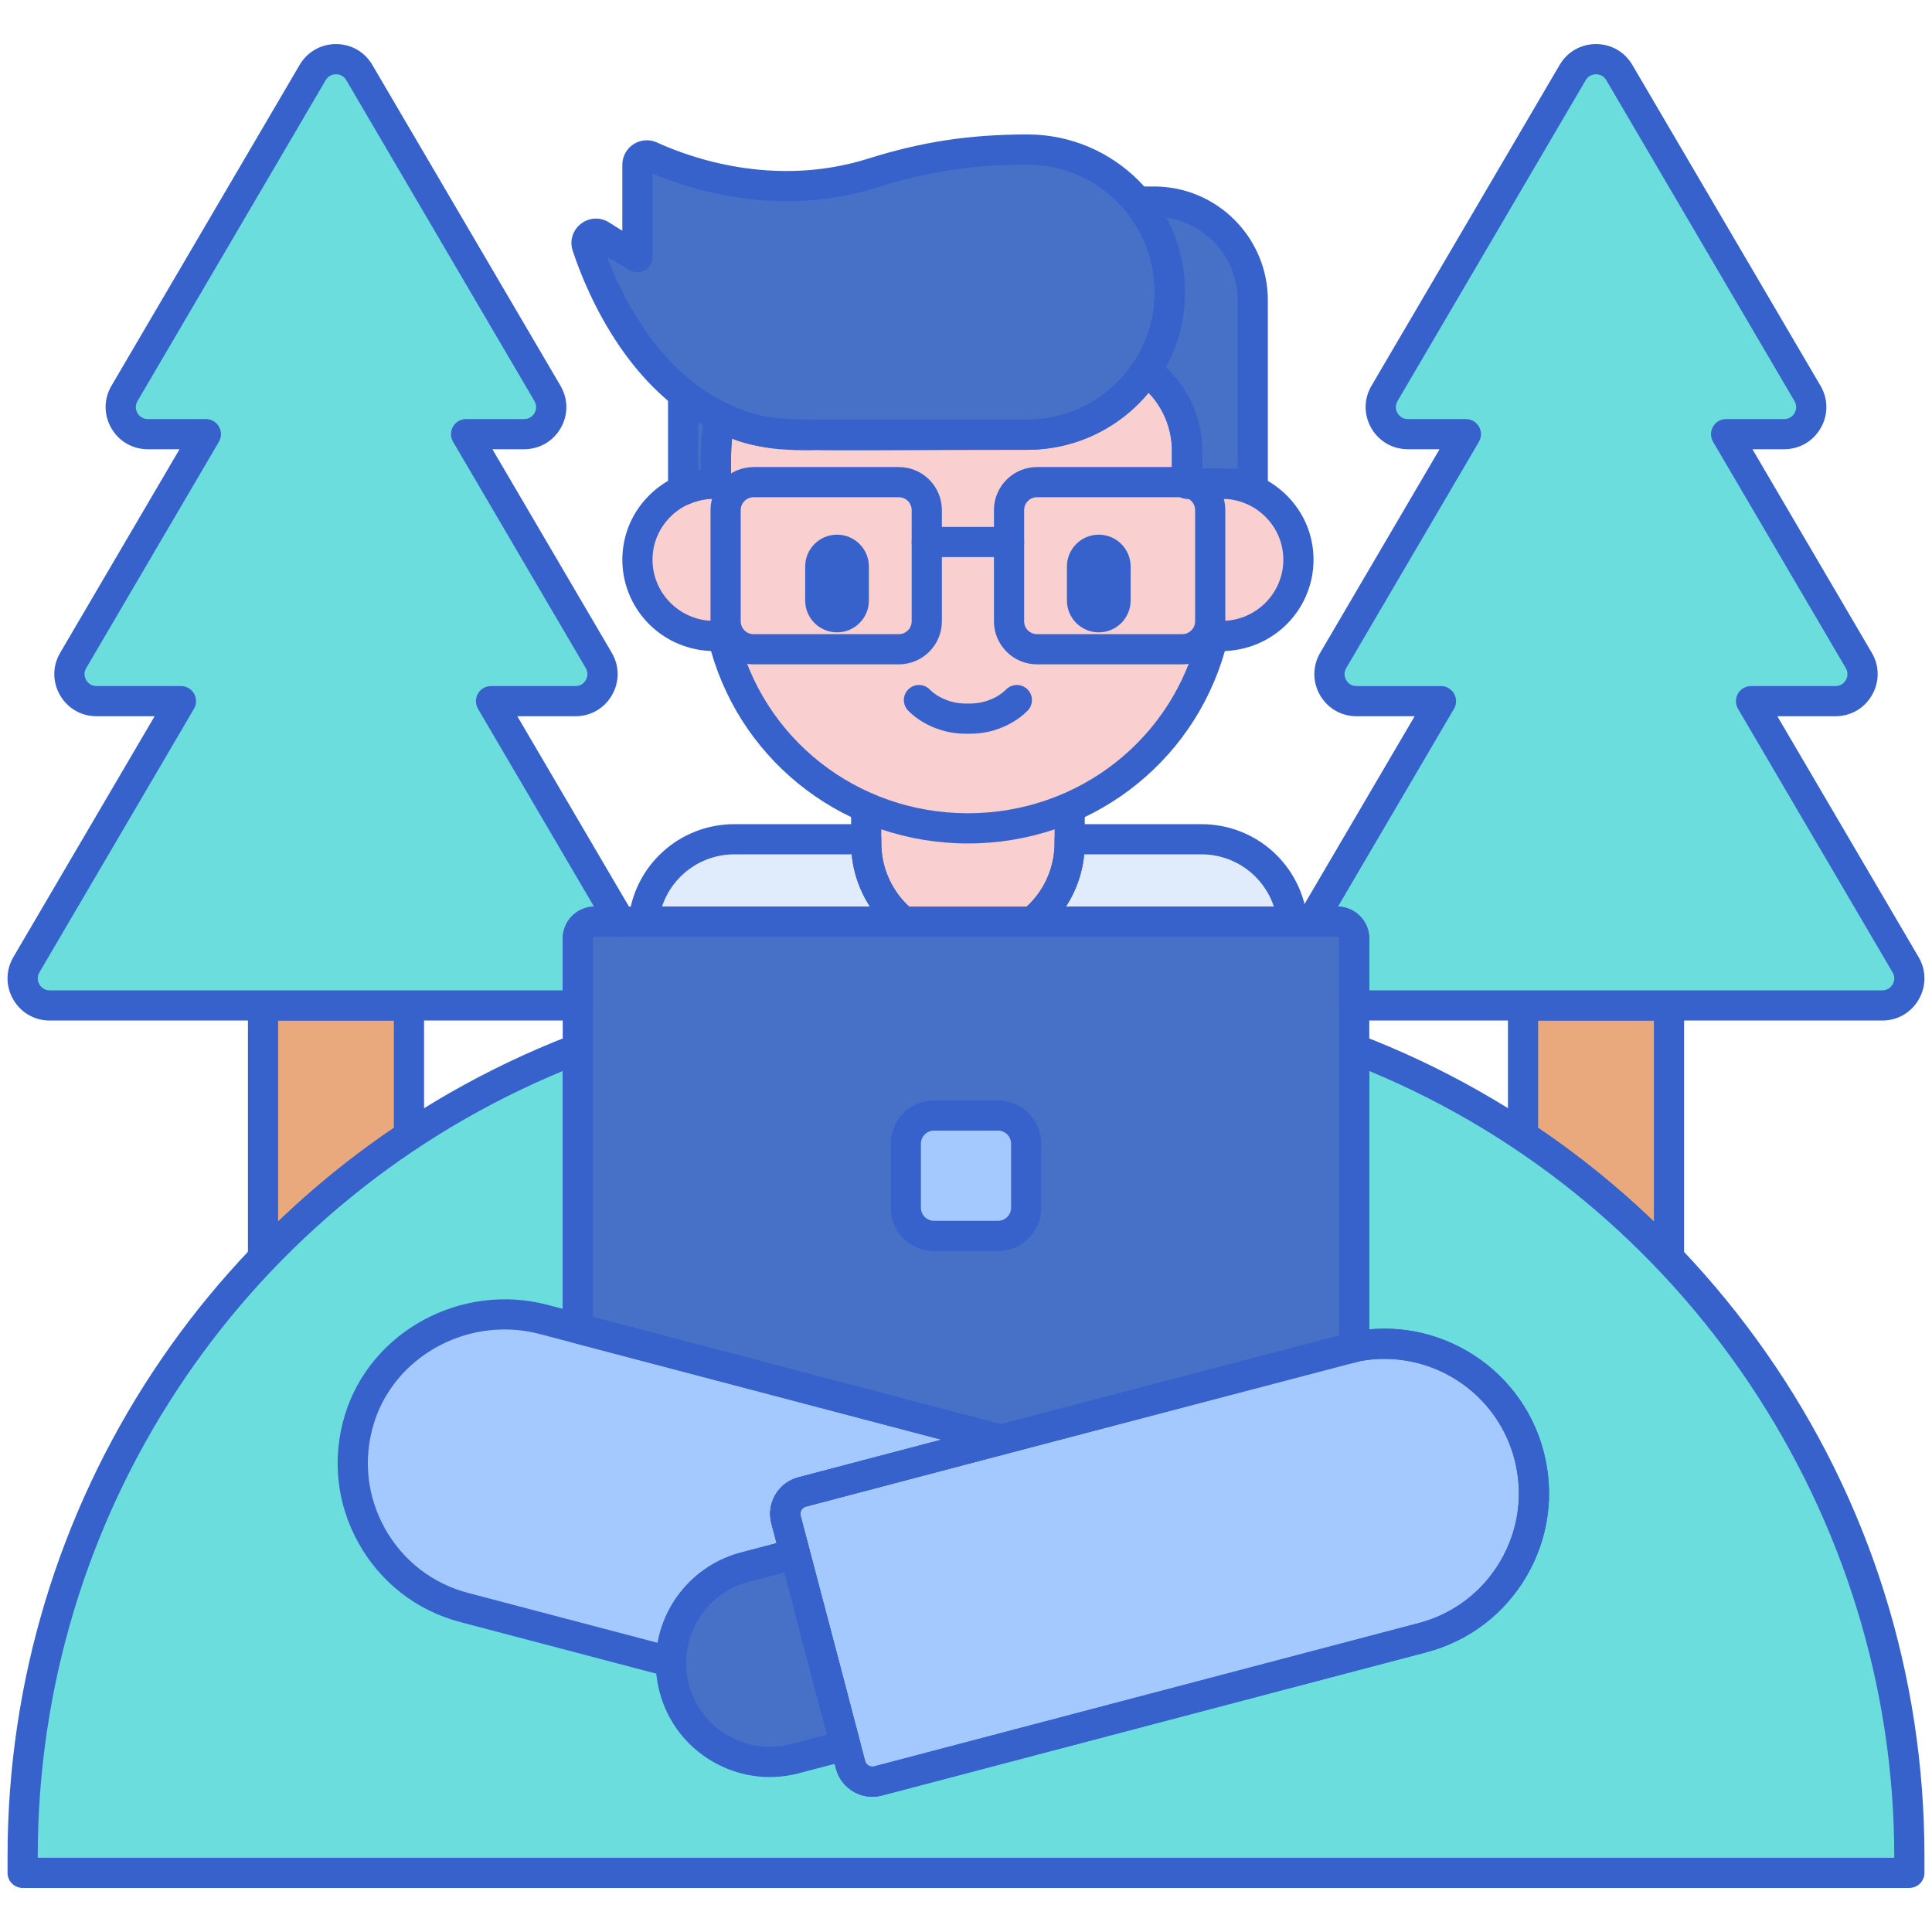 <svg id="Layer_1" height="512" viewBox="0 0 256 256" width="512" xmlns="http://www.w3.org/2000/svg"><g><g><path d="m221.149 166.706v-33.479h-19.337v17.297c7.03 4.677 13.515 10.108 19.337 16.182z" fill="#eaa97d"/></g><g><path d="m221.148 168.706c-.534 0-1.06-.215-1.444-.616-5.72-5.968-12.112-11.317-19-15.901-.558-.371-.893-.996-.893-1.665v-17.297c0-1.104.896-2 2-2h19.337c1.104 0 2 .896 2 2v33.479c0 .817-.496 1.551-1.254 1.856-.242.097-.495.144-.746.144zm-17.336-19.248c5.447 3.697 10.588 7.86 15.337 12.417v-26.649h-15.337z" fill="#3762cc"/></g><g><path d="m54.188 150.523v-17.297h-19.337v33.479c5.822-6.073 12.307-11.504 19.337-16.182z" fill="#eaa97d"/></g><g><path d="m34.852 168.706c-.251 0-.504-.047-.746-.144-.758-.305-1.254-1.039-1.254-1.856v-33.479c0-1.104.896-2 2-2h19.337c1.104 0 2 .896 2 2v17.297c0 .669-.335 1.294-.893 1.665-6.888 4.583-13.28 9.933-19 15.901-.385.401-.91.616-1.444.616zm2-33.48v26.649c4.749-4.558 9.89-8.72 15.337-12.417v-14.232zm17.336 15.297h.01z" fill="#3762cc"/></g><g><path d="m179.437 138.966v39.531h-.001l-46.836 12.27c-6.531-1.719-48.703-12.817-56.037-14.747v-37.055c-43.019 16.499-73.563 58.184-73.563 107.009v2.186h250v-2.186c0-48.825-30.544-90.51-73.563-107.008z" fill="#6bdddd"/></g><g><path d="m253 250.16h-250c-1.104 0-2-.896-2-2v-2.186c0-46.548 27.615-88.565 70.354-107.044 1.478-.638 2.988-1.254 4.492-1.832.615-.235 1.307-.154 1.85.219s.867.989.867 1.648v35.513l54.038 14.221 44.835-11.747.002-37.987c0-.659.324-1.275.867-1.648.543-.374 1.235-.456 1.849-.219 21.785 8.354 40.401 22.914 53.836 42.102 13.744 19.633 21.01 42.723 21.01 66.774v2.186c0 1.104-.896 2-2 2zm-248-4h246v-.186c0-45.33-27.836-86.775-69.563-104.058v36.58c0 .909-.613 1.704-1.493 1.935l-46.838 12.271c-.333.087-.683.087-1.016 0l-56.037-14.747c-.879-.231-1.491-1.025-1.491-1.934v-34.105c-.544.225-1.085.454-1.621.686-41.272 17.845-67.941 58.421-67.941 103.372zm174.436-67.663h.01z" fill="#3762cc"/></g><g><path d="m252.503 127.833-20.481-34.927h11.192c2.768 0 4.489-3.006 3.089-5.393l-17.584-29.987h7.698c2.768 0 4.489-3.006 3.089-5.393l-24.936-42.523c-1.384-2.36-4.795-2.36-6.179 0l-24.936 42.523c-1.4 2.387.322 5.393 3.089 5.393h7.698l-17.584 29.987c-1.4 2.387.322 5.393 3.089 5.393h11.192l-17.132 29.215h3.39c1.237 0 2.239 1.002 2.239 2.239v8.866h69.976c2.769 0 4.491-3.005 3.091-5.393z" fill="#6bdddd"/></g><g><g><path d="m106.287 197.692 26.313-6.924-60.554-15.935c-10.381-2.732-21.348 3.014-24.447 13.291-3.254 10.79 3.105 22.035 13.911 24.879l27.401 7.211c.053-5.768 3.921-11.021 9.768-12.56l6.667-1.754-1.195-4.542c-.423-1.604.534-3.244 2.136-3.666z" fill="#a4c9ff"/></g></g><g><g><path d="m119.7 122.121c-3.006-2.472-4.924-6.22-4.924-10.416v-.5h-17.445c-6.288 0-11.456 4.788-12.062 10.917h34.431z" fill="#e0ebfc"/></g><g><path d="m171.244 122.121c-.606-6.129-5.774-10.917-12.062-10.917h-17.445v.5c0 4.196-1.918 7.944-4.924 10.416h34.431z" fill="#e0ebfc"/></g></g><g><path d="m128.257 105.284c-4.799 0-9.358-1.009-13.481-2.816v9.236c0 7.445 6.036 13.481 13.481 13.481s13.481-6.036 13.481-13.481v-9.236c-4.123 1.808-8.682 2.816-13.481 2.816z" fill="#f9cfcf"/></g><g><path d="m128.257 127.186c-8.536 0-15.481-6.945-15.481-15.481v-9.236c0-.675.341-1.305.906-1.674s1.278-.428 1.896-.158c4.01 1.757 8.275 2.648 12.679 2.648s8.669-.891 12.678-2.647c.619-.271 1.332-.212 1.896.157.565.37.906.999.906 1.674v9.236c0 8.536-6.944 15.481-15.48 15.481zm-11.482-21.795v6.313c0 6.331 5.15 11.481 11.481 11.481 6.33 0 11.48-5.15 11.48-11.481v-6.313c-3.685 1.258-7.533 1.894-11.48 1.894s-7.796-.636-11.481-1.894z" fill="#3762cc"/></g><g><g><path d="m161.651 64.09h-4.367v-4.409c0-4.349-2.134-8.191-5.403-10.565.013-.02.024-.041.037-.061-3.374 5.146-9.19 8.546-15.803 8.546-33.774 0-34.306.709-40.742-2.381-.33 1.866-.511 3.783-.511 5.742v3.127c-5.799-.118-10.399 4.502-10.399 10.086 0 5.963 5.205 10.679 11.281 10.036 3.446 14.642 16.69 25.55 32.513 25.55s29.066-10.91 32.513-25.55c6.068.642 11.281-4.066 11.281-10.036 0-5.586-4.605-10.202-10.4-10.085z" fill="#f9cfcf"/></g></g><g><path d="m145.594 83.79c-2.331 0-4.221-1.89-4.221-4.221v-4.502c0-2.331 1.89-4.221 4.221-4.221s4.221 1.89 4.221 4.221v4.502c0 2.331-1.89 4.221-4.221 4.221z" fill="#3762cc"/></g><g><path d="m110.911 83.79c-2.331 0-4.221-1.89-4.221-4.221v-4.502c0-2.331 1.89-4.221 4.221-4.221s4.221 1.89 4.221 4.221v4.502c0 2.331-1.89 4.221-4.221 4.221z" fill="#3762cc"/></g><g><path d="m128.253 97.232c-1.3 0-2.44-.155-3.488-.473-1.737-.529-3.265-1.423-4.418-2.586-.777-.784-.771-2.051.013-2.828.786-.778 2.051-.773 2.829.013.688.693 1.635 1.238 2.74 1.574.664.202 1.425.3 2.324.3.9 0 1.66-.098 2.324-.3 1.105-.336 2.053-.881 2.74-1.574.777-.785 2.042-.791 2.829-.013.784.777.79 2.044.013 2.828-1.153 1.163-2.681 2.057-4.418 2.586-1.046.318-2.187.473-3.488.473z" fill="#3762cc"/></g><g><path d="m136.163 19.817c-6.746-.004-12.95.728-20.539 3.113-13.198 4.148-25.04-.229-29.393-2.228-.827-.38-1.769.219-1.769 1.128v12.238c-1.522-.853-3.121-1.805-4.82-2.896-.988-.634-2.23.316-1.859 1.43 2.042 6.139 7.668 19.089 19.723 23.523 2.115.845 4.4 1.353 6.791 1.454 1.231.09 2.509.106 3.844.023h27.974c10.434 0 18.893-8.458 18.893-18.893 0-10.414-8.43-18.887-18.845-18.892z" fill="#4671c6"/></g><g><path d="m119.099 88.029h-19.246c-3.146 0-5.706-2.56-5.706-5.706v-14.73c0-3.146 2.56-5.706 5.706-5.706h19.246c3.146 0 5.705 2.56 5.705 5.706v14.73c0 3.146-2.56 5.706-5.705 5.706zm-19.246-22.142c-.94 0-1.706.765-1.706 1.706v14.73c0 .94.766 1.706 1.706 1.706h19.246c.94 0 1.705-.765 1.705-1.706v-14.73c0-.941-.765-1.706-1.705-1.706z" fill="#3762cc"/></g><g><path d="m156.653 88.029h-19.245c-3.146 0-5.706-2.56-5.706-5.706v-14.73c0-3.146 2.56-5.706 5.706-5.706h19.245c3.146 0 5.706 2.56 5.706 5.706v14.73c0 3.146-2.559 5.706-5.706 5.706zm-19.245-22.142c-.94 0-1.706.765-1.706 1.706v14.73c0 .94.766 1.706 1.706 1.706h19.245c.94 0 1.706-.765 1.706-1.706v-14.73c0-.941-.766-1.706-1.706-1.706z" fill="#3762cc"/></g><g><path d="m133.702 73.817h-10.898c-1.104 0-2-.896-2-2s.896-2 2-2h10.898c1.104 0 2 .896 2 2s-.895 2-2 2z" fill="#3762cc"/></g><g><path d="m152.932 26.712h-2.217c2.683 3.265 4.293 7.446 4.293 11.997 0 3.847-1.152 7.423-3.127 10.407 3.269 2.374 5.403 6.216 5.403 10.565v4.409h8.71v-24.316c0-7.214-5.848-13.062-13.062-13.062z" fill="#4671c6"/></g><g><g><path d="m94.862 64.09v-3.127c0-1.96.182-3.876.511-5.742.042.02.086.038.129.058-1.817-.86-3.476-1.913-4.983-3.103v12.78c1.319-.578 2.785-.897 4.343-.866z" fill="#4671c6"/></g></g><g><path d="m106.395 59.656c-.746 0-1.496-.028-2.243-.083-2.503-.105-5.01-.642-7.387-1.592-13.003-4.781-18.934-18.901-20.878-24.749-.439-1.317-.015-2.721 1.083-3.575 1.103-.858 2.576-.924 3.754-.17.582.374 1.16.737 1.739 1.091v-8.748c0-1.11.558-2.13 1.491-2.729.938-.601 2.101-.682 3.112-.217 4.246 1.95 15.47 6.063 27.959 2.137 7.146-2.245 13.458-3.205 21.093-3.205h.046c11.493.006 20.844 9.379 20.844 20.893 0 11.52-9.372 20.893-20.893 20.893h-27.912c-.598.036-1.202.054-1.808.054zm-25.981-25.641c2.304 6.016 7.643 16.503 17.783 20.233 2.009.802 4.072 1.244 6.185 1.333 1.275.092 2.443.1 3.634.024.042-.002.084-.004.126-.004h27.974c9.314 0 16.893-7.578 16.893-16.893 0-9.31-7.557-16.887-16.846-16.893-.015 0-.029 0-.044 0-7.205 0-13.157.904-19.894 3.021-12.868 4.042-24.461.403-29.762-1.848v11.078c0 .71-.376 1.367-.989 1.726-.612.358-1.37.366-1.988.019-1.042-.582-2.058-1.177-3.072-1.796z" fill="#3762cc"/></g><g><path d="m165.994 66.09h-8.71c-1.104 0-2-.896-2-2v-4.408c0-3.521-1.712-6.865-4.578-8.947-.866-.629-1.084-1.829-.493-2.722 1.828-2.764 2.795-5.981 2.795-9.304 0-3.905-1.363-7.715-3.838-10.728-.491-.598-.594-1.425-.264-2.124.331-.7 1.035-1.146 1.809-1.146h2.217c8.306 0 15.063 6.757 15.063 15.063v24.316c-.001 1.104-.896 2-2.001 2zm-6.71-4h4.71v-22.316c0-5.559-4.122-10.174-9.471-10.948 1.618 3.021 2.484 6.422 2.484 9.883 0 3.504-.869 6.914-2.528 9.963 3.036 2.833 4.805 6.829 4.805 11.01z" fill="#3762cc"/></g><g><g><path d="m90.52 66.957c-.383 0-.764-.11-1.094-.326-.565-.369-.906-.999-.906-1.674v-12.78c0-.767.438-1.465 1.128-1.8.69-.333 1.509-.245 2.111.23 1.446 1.142 2.993 2.105 4.599 2.865l.005.002c.996.475 1.42 1.667.946 2.663-.026.056-.056.11-.086.162-.239 1.564-.36 3.13-.36 4.664v3.126c0 .538-.216 1.052-.6 1.428-.385.376-.921.581-1.44.571-1.211-.021-2.387.211-3.499.699-.259.114-.532.17-.804.17zm2-10.995v6.312c.114-.02.229-.039.343-.056v-1.254c0-1.526.105-3.077.314-4.628-.221-.122-.44-.246-.657-.374z" fill="#3762cc"/></g></g><g><g><path d="m128.257 111.763c-15.979 0-29.751-10.404-34.046-25.501-2.856-.104-5.608-1.199-7.745-3.122-2.544-2.29-4.003-5.557-4.003-8.963 0-3.261 1.288-6.319 3.627-8.61 1.866-1.83 4.22-2.984 6.772-3.351v-1.251c0-2.005.182-4.054.541-6.09.108-.616.5-1.146 1.057-1.432s1.215-.294 1.778-.024c4.833 2.32 5.926 2.315 24.309 2.228 4.219-.02 9.326-.044 15.568-.044 5.711 0 10.993-2.857 14.13-7.642.603-.918 1.834-1.181 2.757-.584.198.127.366.285.502.462 3.63 2.848 5.78 7.234 5.78 11.845v2.408h2.348c3.304-.048 6.442 1.172 8.792 3.476 2.339 2.292 3.627 5.35 3.627 8.61 0 3.407-1.459 6.673-4.002 8.962-2.138 1.923-4.89 3.02-7.746 3.124-4.296 15.094-18.067 25.499-34.046 25.499zm-32.511-29.551c.917 0 1.73.631 1.945 1.542 3.327 14.136 15.896 24.008 30.565 24.008s27.238-9.873 30.565-24.009c.231-.98 1.164-1.638 2.157-1.53 2.367.249 4.639-.481 6.394-2.059 1.702-1.532 2.678-3.714 2.678-5.989 0-2.177-.861-4.22-2.426-5.753-1.583-1.55-3.678-2.365-5.934-2.333-.013 0-.026 0-.04 0h-4.367c-1.104 0-2-.896-2-2v-4.408c0-2.857-1.127-5.599-3.085-7.643-3.948 4.773-9.807 7.563-16.084 7.563-6.234 0-11.336.024-15.55.044-15.841.076-19.459.092-23.569-1.515-.089.951-.134 1.898-.134 2.833v3.126c0 .538-.216 1.052-.601 1.428-.374.367-.877.572-1.399.572-.078-.002-.145-.002-.215-.002-2.18 0-4.218.825-5.758 2.334-1.565 1.534-2.427 3.577-2.427 5.754 0 2.275.977 4.458 2.679 5.99 1.754 1.578 4.024 2.308 6.393 2.058.071-.007.143-.011.213-.011z" fill="#3762cc"/></g></g><g><path d="m104.149 201.357 8.55 32.489c.422 1.602 2.062 2.559 3.665 2.138l72.127-18.981c10.574-2.783 16.89-13.61 14.107-24.184s-13.61-16.89-24.184-14.107l-72.127 18.981c-1.602.421-2.559 2.061-2.138 3.664z" fill="#a4c9ff"/></g><g><path d="m115.592 238.084c-.874 0-1.736-.231-2.511-.683-1.154-.673-1.977-1.755-2.316-3.048l-8.55-32.488h.001c-.341-1.292-.157-2.638.516-3.792s1.755-1.977 3.047-2.316l72.127-18.981c11.621-3.058 23.568 3.909 26.627 15.533 1.481 5.63.682 11.501-2.252 16.53s-7.65 8.615-13.281 10.097l-72.127 18.98c-.425.113-.854.168-1.281.168zm67.856-58.027c-1.495 0-3.013.19-4.525.588l-72.127 18.981c-.349.092-.531.33-.609.463-.078.134-.194.41-.104.758h.001l8.55 32.489c.091.349.329.531.462.609.134.078.409.194.758.103l72.128-18.98c4.598-1.21 8.448-4.138 10.844-8.244s3.049-8.899 1.838-13.497c-2.1-7.977-9.327-13.27-17.216-13.27z" fill="#3762cc"/></g><g><g><path d="m119.699 124.121h-34.429c-.564 0-1.103-.239-1.482-.657s-.563-.978-.508-1.54c.717-7.251 6.758-12.72 14.052-12.72h17.444c1.104 0 2 .896 2 2v.5c0 3.446 1.528 6.679 4.194 8.872.652.536.897 1.424.612 2.219s-1.038 1.326-1.883 1.326zm-31.975-4h27.535c-1.34-2.065-2.172-4.431-2.411-6.917h-15.517c-4.461 0-8.268 2.853-9.607 6.917z" fill="#3762cc"/></g><g><path d="m171.244 124.121h-34.431c-.845 0-1.598-.53-1.883-1.325s-.04-1.684.612-2.22c2.666-2.191 4.194-5.425 4.194-8.871v-.5c0-1.104.896-2 2-2h17.445c7.294 0 13.335 5.468 14.052 12.72.056.562-.129 1.121-.508 1.54-.378.417-.916.656-1.481.656zm-29.99-4h27.536c-1.34-4.064-5.146-6.917-9.607-6.917h-15.518c-.239 2.486-1.071 4.852-2.411 6.917z" fill="#3762cc"/></g></g><g><path d="m115.592 238.084c-.874 0-1.736-.231-2.511-.683-1.154-.673-1.977-1.755-2.316-3.048l-8.55-32.488h.001c-.341-1.292-.157-2.638.516-3.792s1.755-1.977 3.047-2.316l72.127-18.981c11.621-3.058 23.568 3.909 26.627 15.533 1.481 5.63.682 11.501-2.252 16.53s-7.65 8.615-13.281 10.097l-72.127 18.98c-.425.113-.854.168-1.281.168zm67.856-58.027c-1.495 0-3.013.19-4.525.588l-72.127 18.981c-.349.092-.531.33-.609.463-.078.134-.194.41-.104.758h.001l8.55 32.489c.091.349.329.531.462.609.134.078.409.194.758.103l72.128-18.98c4.598-1.21 8.448-4.138 10.844-8.244s3.049-8.899 1.838-13.497c-2.1-7.977-9.327-13.27-17.216-13.27z" fill="#3762cc"/></g><g><path d="m105.344 205.899-6.667 1.754c-7.007 1.844-11.192 9.019-9.348 16.025 1.844 7.007 9.019 11.192 16.025 9.348l6.667-1.754z" fill="#4671c6"/></g><g><path d="m101.991 235.465c-2.643 0-5.249-.699-7.593-2.066-3.488-2.035-5.975-5.306-7.003-9.212-2.121-8.062 2.712-16.347 10.773-18.468l6.667-1.754c.513-.136 1.059-.061 1.517.207s.791.706.927 1.219l6.677 25.374c.135.513.061 1.059-.207 1.517s-.706.792-1.219.926l-6.666 1.754c-1.282.336-2.582.503-3.873.503zm1.929-27.123-4.733 1.245c-5.929 1.56-9.482 7.653-7.922 13.583.755 2.872 2.584 5.278 5.149 6.774 2.566 1.497 5.559 1.905 8.433 1.148l4.731-1.245z" fill="#3762cc"/></g><g><g><path d="m110.613 227.925c-.887 0-1.697-.594-1.934-1.492l-3.321-12.62c-.045-.171-.066-.343-.066-.512.001-.886.595-1.695 1.492-1.931 1.068-.282 2.162.357 2.443 1.425l3.321 12.62c.045.171.066.343.066.512-.001.886-.595 1.695-1.492 1.931-.169.046-.341.067-.509.067z" fill="#3762cc"/></g><g><path d="m88.91 222.213c-.17 0-.341-.021-.509-.066l-27.4-7.21c-5.773-1.519-10.559-5.225-13.475-10.436-2.915-5.208-3.569-11.229-1.843-16.955 3.346-11.095 15.4-17.665 26.871-14.648l60.554 15.936c.879.231 1.491 1.025 1.491 1.934s-.612 1.703-1.491 1.934l-26.313 6.924c-.349.092-.531.33-.609.463s-.194.41-.104.758l1.196 4.542c.135.513.061 1.059-.207 1.517s-.706.792-1.219.926l-6.667 1.754c-4.827 1.27-8.23 5.647-8.276 10.644-.006.617-.296 1.197-.786 1.571-.352.27-.779.412-1.213.412zm-22.047-46.052c-7.812 0-15.07 4.979-17.35 12.54-1.411 4.678-.877 9.595 1.503 13.847 2.381 4.254 6.289 7.28 11.002 8.521l25.126 6.612c1.021-5.71 5.282-10.451 11.024-11.961l4.732-1.246-.687-2.608c-.34-1.291-.156-2.638.517-3.792.673-1.153 1.755-1.976 3.047-2.316l18.963-4.99-53.204-14.001c-1.556-.411-3.125-.606-4.673-.606zm31.815 31.492h.01z" fill="#3762cc"/></g></g><g><path d="m177.198 122.121h-98.396c-1.237 0-2.239 1.002-2.239 2.239v51.661c7.334 1.93 49.506 13.028 56.037 14.747l46.836-12.271h.001v-54.137c0-1.237-1.002-2.239-2.239-2.239z" fill="#4671c6"/></g><g><path d="m249.413 135.226h-69.976c-1.104 0-2-.896-2-2v-8.866c0-.132-.107-.239-.239-.239h-3.391c-.717 0-1.379-.384-1.735-1.006s-.353-1.387.01-2.006l15.366-26.203h-7.701c-2.025 0-3.836-1.049-4.843-2.807s-.996-3.851.029-5.598l15.817-26.975h-4.206c-2.026 0-3.837-1.05-4.844-2.808s-.996-3.85.028-5.597l24.936-42.523c1.013-1.727 2.813-2.758 4.815-2.758 2.001 0 3.802 1.031 4.814 2.758l24.937 42.523c1.024 1.748 1.034 3.841.027 5.598s-2.817 2.807-4.843 2.807h-4.206l15.818 26.975c1.024 1.747 1.035 3.839.028 5.598-1.007 1.758-2.817 2.807-4.843 2.807h-7.701l18.716 31.915c1.024 1.748 1.034 3.84.027 5.598s-2.815 2.807-4.84 2.807zm-67.975-4h67.976c.827 0 1.235-.556 1.372-.795s.411-.873-.008-1.586l-20.481-34.926c-.362-.619-.366-1.384-.01-2.006s1.019-1.006 1.735-1.006h11.192c.827 0 1.235-.556 1.372-.795s.41-.872-.008-1.585l-17.585-29.987c-.362-.619-.366-1.384-.01-2.006s1.019-1.006 1.735-1.006h7.697c.827 0 1.235-.556 1.372-.795s.411-.873-.008-1.586l-24.937-42.523c-.413-.705-1.092-.781-1.363-.781-.272 0-.951.076-1.364.781l-24.936 42.523c-.419.713-.146 1.347-.009 1.585.138.239.546.796 1.373.796h7.697c.717 0 1.379.384 1.735 1.006s.353 1.387-.01 2.006l-17.584 29.987c-.419.714-.146 1.347-.009 1.586s.545.795 1.372.795h11.192c.717 0 1.379.384 1.735 1.006s.353 1.387-.01 2.006l-15.367 26.204c2.292.053 4.14 1.934 4.14 4.238v6.864z" fill="#3762cc"/></g><g><path d="m132.243 163.762h-8.485c-2.061 0-3.732-1.671-3.732-3.732v-8.485c0-2.061 1.671-3.732 3.732-3.732h8.485c2.061 0 3.732 1.671 3.732 3.732v8.485c-.001 2.061-1.671 3.732-3.732 3.732z" fill="#a4c9ff"/></g><g><path d="m132.242 165.762h-8.484c-3.161 0-5.732-2.571-5.732-5.732v-8.485c0-3.161 2.571-5.732 5.732-5.732h8.484c3.161 0 5.732 2.571 5.732 5.732v8.485c.001 3.161-2.571 5.732-5.732 5.732zm-8.484-15.949c-.955 0-1.732.777-1.732 1.732v8.485c0 .955.777 1.732 1.732 1.732h8.484c.955 0 1.732-.777 1.732-1.732v-8.485c0-.955-.777-1.732-1.732-1.732z" fill="#3762cc"/></g><g><path d="m76.563 124.36c0-1.237 1.002-2.239 2.239-2.239h3.39l-17.131-29.215h11.192c2.768 0 4.489-3.006 3.089-5.393l-17.584-29.987h7.698c2.768 0 4.489-3.006 3.089-5.393l-24.936-42.523c-1.384-2.36-4.795-2.36-6.179 0l-24.936 42.523c-1.4 2.387.322 5.393 3.089 5.393h7.698l-17.584 29.987c-1.4 2.387.322 5.393 3.089 5.393h11.192l-20.481 34.927c-1.4 2.388.322 5.393 3.089 5.393h69.976v-8.866z" fill="#6bdddd"/></g><g><path d="m76.563 135.226h-69.976c-2.025 0-3.836-1.049-4.843-2.807s-.997-3.85.027-5.598l18.716-31.916h-7.701c-2.025 0-3.836-1.049-4.843-2.807s-.996-3.851.029-5.598l15.818-26.974h-4.206c-2.025 0-3.836-1.049-4.843-2.807s-.997-3.85.027-5.598l24.937-42.523c1.013-1.727 2.813-2.758 4.814-2.758 2.002 0 3.803 1.031 4.815 2.758l24.936 42.523c1.024 1.747 1.035 3.839.028 5.597s-2.817 2.808-4.844 2.808h-4.206l15.818 26.975c1.024 1.747 1.035 3.839.028 5.598-1.007 1.758-2.817 2.807-4.843 2.807h-7.701l15.366 26.203c.362.619.366 1.384.01 2.006s-1.019 1.006-1.735 1.006h-3.391c-.132 0-.239.107-.239.239v8.866c.002 1.105-.894 2-1.998 2zm-32.043-125.386c-.271 0-.95.076-1.363.781l-24.937 42.524c-.419.713-.145 1.347-.008 1.586s.545.795 1.372.795h7.697c.717 0 1.379.384 1.735 1.006s.353 1.387-.01 2.006l-17.583 29.987c-.419.714-.146 1.347-.009 1.586s.545.795 1.372.795h11.192c.717 0 1.379.384 1.735 1.006s.353 1.387-.01 2.006l-20.48 34.927c-.419.713-.145 1.347-.008 1.586s.545.795 1.372.795h67.976v-6.866c0-2.304 1.848-4.185 4.14-4.238l-15.368-26.204c-.362-.619-.366-1.384-.01-2.006s1.019-1.006 1.735-1.006h11.192c.827 0 1.235-.556 1.372-.795s.41-.872-.008-1.585l-17.584-29.988c-.362-.619-.366-1.384-.01-2.006s1.019-1.006 1.735-1.006h7.697c.827 0 1.235-.557 1.373-.796.137-.239.41-.872-.009-1.585l-24.934-42.523c-.413-.705-1.092-.782-1.364-.782z" fill="#3762cc"/></g><g><path d="m132.6 192.768c-.171 0-.342-.022-.509-.066l-56.037-14.747c-.879-.231-1.491-1.025-1.491-1.934v-51.661c0-2.337 1.901-4.239 4.239-4.239h98.396c2.338 0 4.239 1.902 4.239 4.239v54.137c0 .909-.613 1.704-1.493 1.935l-46.838 12.271c-.166.043-.336.065-.506.065zm-54.037-18.289 54.038 14.221 44.835-11.747.002-52.593c0-.132-.107-.239-.239-.239h-98.397c-.132 0-.239.107-.239.239zm100.873 4.018h.01z" fill="#3762cc"/></g></g></svg>